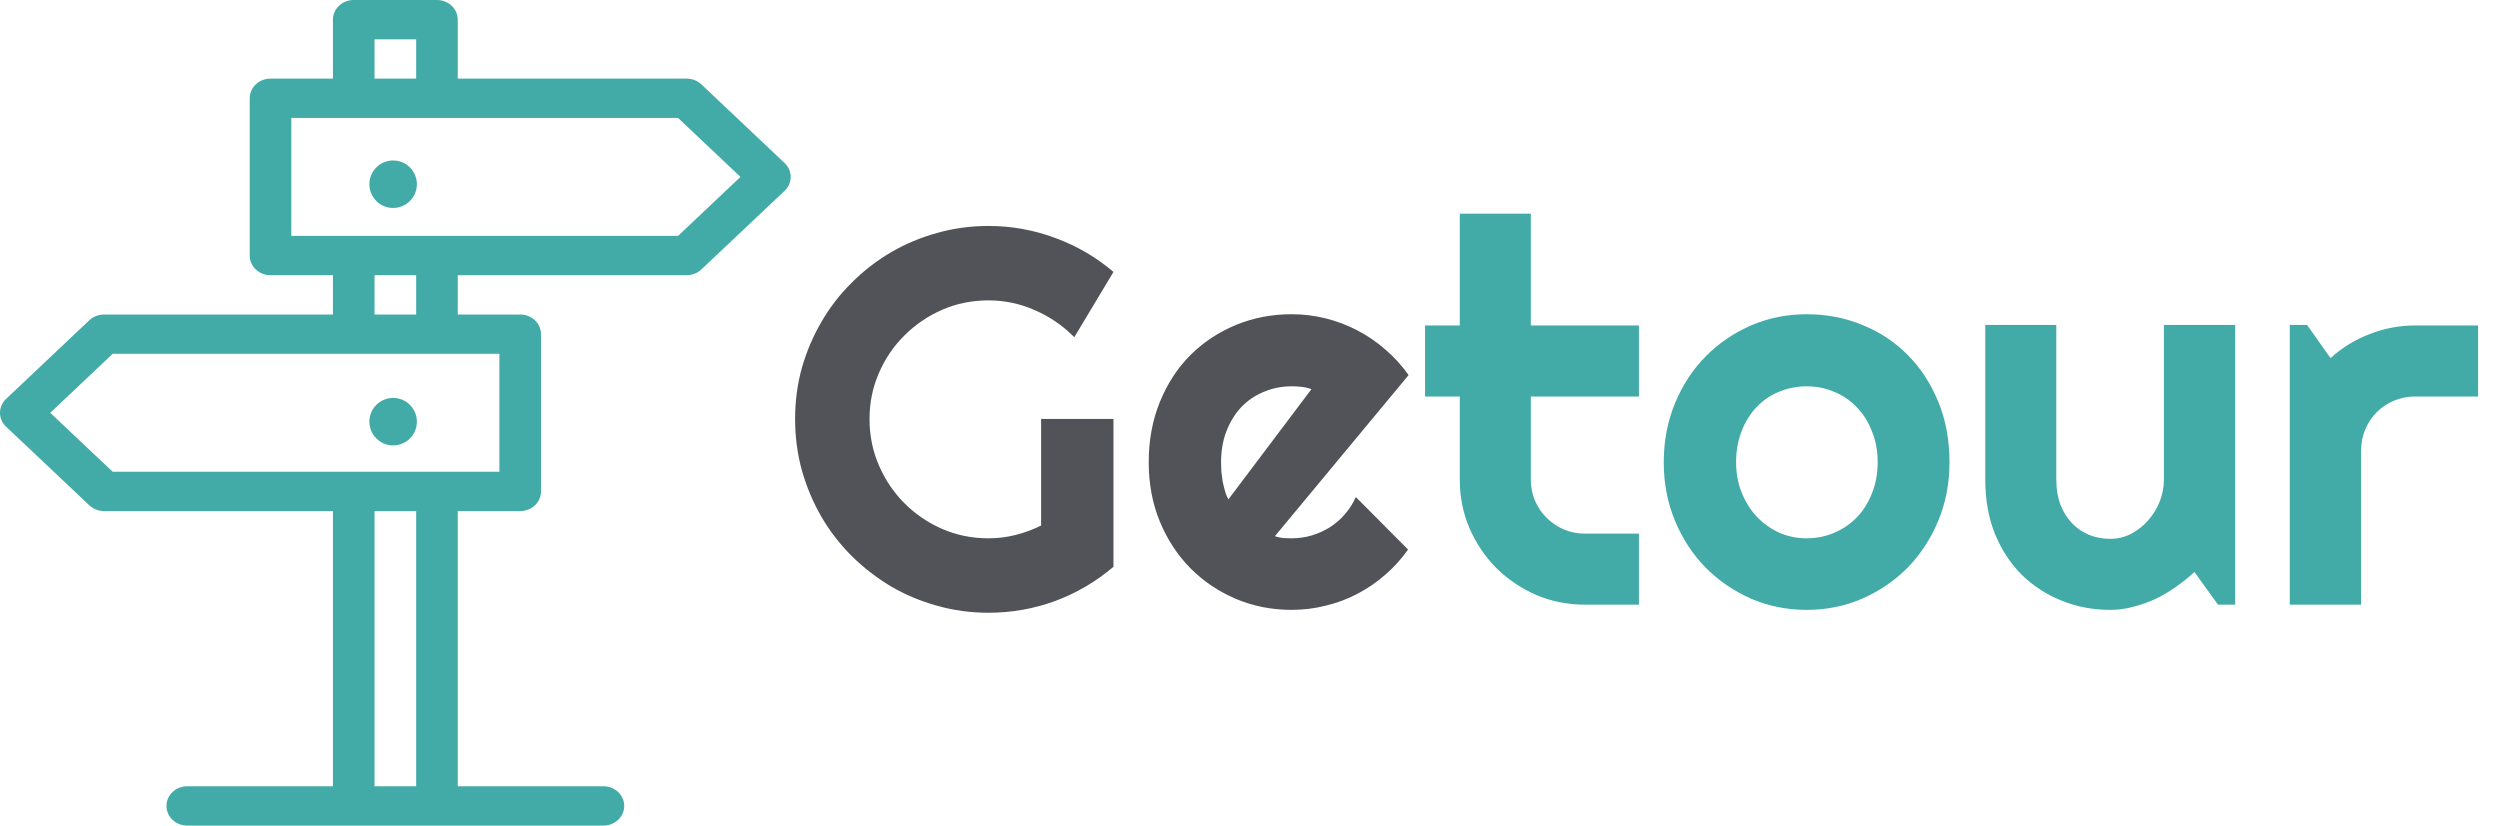 <svg width="215" height="71" viewBox="0 0 215 71" fill="none" xmlns="http://www.w3.org/2000/svg">
<path d="M95.758 48.743C94.261 50.016 92.591 50.997 90.749 51.685C88.907 52.359 86.991 52.696 84.999 52.696C83.472 52.696 81.997 52.494 80.575 52.09C79.167 51.7 77.849 51.147 76.621 50.428C75.394 49.694 74.27 48.825 73.252 47.822C72.234 46.804 71.365 45.681 70.647 44.453C69.928 43.21 69.367 41.878 68.962 40.455C68.573 39.033 68.378 37.558 68.378 36.03C68.378 34.503 68.573 33.035 68.962 31.628C69.367 30.22 69.928 28.903 70.647 27.675C71.365 26.432 72.234 25.309 73.252 24.306C74.27 23.287 75.394 22.419 76.621 21.7C77.849 20.981 79.167 20.427 80.575 20.038C81.997 19.634 83.472 19.432 84.999 19.432C86.991 19.432 88.907 19.776 90.749 20.465C92.591 21.139 94.261 22.112 95.758 23.385L92.389 29C91.416 28.012 90.293 27.241 89.02 26.686C87.747 26.117 86.407 25.833 84.999 25.833C83.592 25.833 82.266 26.102 81.024 26.642C79.796 27.181 78.718 27.914 77.789 28.843C76.861 29.756 76.127 30.834 75.588 32.077C75.049 33.305 74.779 34.623 74.779 36.03C74.779 37.453 75.049 38.785 75.588 40.028C76.127 41.271 76.861 42.357 77.789 43.285C78.718 44.214 79.796 44.947 81.024 45.486C82.266 46.025 83.592 46.295 84.999 46.295C85.808 46.295 86.594 46.198 87.358 46.003C88.121 45.808 88.848 45.539 89.536 45.194V36.03H95.758V48.743ZM109.639 46.115C109.878 46.19 110.118 46.242 110.358 46.273C110.597 46.287 110.837 46.295 111.076 46.295C111.675 46.295 112.252 46.213 112.806 46.048C113.36 45.883 113.877 45.651 114.356 45.352C114.85 45.037 115.284 44.663 115.658 44.228C116.048 43.779 116.362 43.285 116.602 42.746L121.094 47.261C120.525 48.069 119.866 48.796 119.117 49.44C118.384 50.083 117.583 50.63 116.714 51.079C115.861 51.528 114.955 51.865 113.996 52.09C113.053 52.329 112.08 52.449 111.076 52.449C109.384 52.449 107.79 52.135 106.292 51.506C104.81 50.877 103.507 50.001 102.384 48.878C101.276 47.755 100.4 46.422 99.756 44.88C99.112 43.323 98.79 41.616 98.79 39.759C98.79 37.857 99.112 36.12 99.756 34.548C100.4 32.976 101.276 31.635 102.384 30.527C103.507 29.419 104.81 28.558 106.292 27.944C107.79 27.33 109.384 27.023 111.076 27.023C112.08 27.023 113.06 27.143 114.019 27.383C114.977 27.622 115.883 27.967 116.737 28.416C117.605 28.865 118.414 29.419 119.162 30.078C119.911 30.722 120.57 31.448 121.139 32.257L109.639 46.115ZM112.783 33.47C112.499 33.365 112.214 33.297 111.93 33.268C111.66 33.238 111.376 33.223 111.076 33.223C110.238 33.223 109.444 33.38 108.696 33.694C107.962 33.994 107.318 34.428 106.764 34.997C106.225 35.566 105.798 36.255 105.484 37.063C105.169 37.857 105.012 38.755 105.012 39.759C105.012 39.983 105.019 40.238 105.034 40.523C105.064 40.807 105.102 41.099 105.147 41.398C105.207 41.683 105.274 41.96 105.349 42.23C105.424 42.499 105.521 42.739 105.641 42.948L112.783 33.47Z" fill="#525359"/>
<path d="M136.3 52C134.818 52 133.425 51.723 132.122 51.169C130.82 50.6 129.674 49.829 128.686 48.855C127.712 47.867 126.941 46.722 126.372 45.419C125.818 44.116 125.541 42.724 125.541 41.241V34.099H122.554V27.989H125.541V18.376H131.651V27.989H140.949V34.099H131.651V41.241C131.651 41.885 131.77 42.492 132.01 43.06C132.25 43.615 132.579 44.101 132.998 44.52C133.418 44.94 133.912 45.277 134.481 45.531C135.05 45.771 135.656 45.891 136.3 45.891H140.949V52H136.3ZM167.656 39.759C167.656 41.556 167.334 43.233 166.69 44.79C166.046 46.332 165.17 47.672 164.062 48.81C162.954 49.934 161.651 50.825 160.154 51.483C158.671 52.127 157.076 52.449 155.369 52.449C153.677 52.449 152.083 52.127 150.585 51.483C149.103 50.825 147.8 49.934 146.677 48.81C145.569 47.672 144.693 46.332 144.049 44.79C143.405 43.233 143.083 41.556 143.083 39.759C143.083 37.932 143.405 36.24 144.049 34.683C144.693 33.125 145.569 31.785 146.677 30.662C147.8 29.524 149.103 28.633 150.585 27.989C152.083 27.345 153.677 27.023 155.369 27.023C157.076 27.023 158.671 27.33 160.154 27.944C161.651 28.543 162.954 29.404 164.062 30.527C165.17 31.635 166.046 32.976 166.69 34.548C167.334 36.105 167.656 37.842 167.656 39.759ZM161.479 39.759C161.479 38.77 161.314 37.88 160.985 37.086C160.67 36.277 160.236 35.589 159.682 35.02C159.128 34.435 158.476 33.994 157.728 33.694C156.994 33.38 156.208 33.223 155.369 33.223C154.531 33.223 153.737 33.38 152.989 33.694C152.255 33.994 151.611 34.435 151.057 35.02C150.518 35.589 150.091 36.277 149.777 37.086C149.462 37.88 149.305 38.77 149.305 39.759C149.305 40.687 149.462 41.548 149.777 42.342C150.091 43.135 150.518 43.824 151.057 44.408C151.611 44.992 152.255 45.456 152.989 45.801C153.737 46.13 154.531 46.295 155.369 46.295C156.208 46.295 156.994 46.138 157.728 45.823C158.476 45.509 159.128 45.067 159.682 44.498C160.236 43.929 160.67 43.24 160.985 42.432C161.314 41.623 161.479 40.732 161.479 39.759ZM188.724 49.192C188.23 49.642 187.698 50.068 187.129 50.473C186.575 50.862 185.991 51.206 185.377 51.506C184.763 51.79 184.127 52.015 183.468 52.18C182.824 52.359 182.165 52.449 181.491 52.449C180.009 52.449 178.616 52.187 177.314 51.663C176.011 51.139 174.865 50.398 173.877 49.44C172.904 48.466 172.133 47.291 171.564 45.913C171.01 44.52 170.733 42.963 170.733 41.241V27.944H176.842V41.241C176.842 42.05 176.962 42.776 177.201 43.42C177.456 44.049 177.793 44.58 178.212 45.015C178.631 45.449 179.118 45.778 179.672 46.003C180.241 46.227 180.848 46.34 181.491 46.34C182.12 46.34 182.712 46.198 183.266 45.913C183.835 45.614 184.329 45.224 184.748 44.745C185.168 44.266 185.497 43.727 185.737 43.128C185.976 42.514 186.096 41.885 186.096 41.241V27.944H192.228V52H190.745L188.724 49.192ZM203.054 52H196.922V27.944H198.405L200.426 30.797C201.414 29.898 202.537 29.21 203.795 28.73C205.053 28.236 206.356 27.989 207.703 27.989H213.116V34.099H207.703C207.059 34.099 206.453 34.218 205.884 34.458C205.315 34.698 204.821 35.027 204.402 35.446C203.982 35.866 203.653 36.36 203.413 36.929C203.174 37.498 203.054 38.104 203.054 38.748V52Z" fill="#42ABA7"/>
<path d="M33.809 17.884C34.937 17.884 35.852 16.97 35.852 15.842C35.852 14.714 34.937 13.8 33.809 13.8C32.682 13.8 31.767 14.714 31.767 15.842C31.767 16.97 32.682 17.884 33.809 17.884Z" fill="#42ABA7"/>
<path d="M7.682 27.543C8.018 27.226 8.473 27.048 8.947 27.048H28.632V23.667H23.263C22.275 23.667 21.474 22.91 21.474 21.976V8.452C21.474 7.519 22.275 6.762 23.263 6.762H28.632V1.69C28.632 0.757 29.433 0 30.421 0H37.579C38.567 0 39.368 0.757 39.368 1.69V6.762H59.053C59.527 6.762 59.983 6.94 60.318 7.257L67.476 14.019C68.175 14.679 68.175 15.749 67.476 16.41L60.318 23.172C59.983 23.488 59.527 23.667 59.053 23.667H39.368V27.048H44.737C45.725 27.048 46.526 27.805 46.526 28.738V42.262C46.526 43.195 45.725 43.952 44.737 43.952H39.368V67.619H51.895C52.883 67.619 53.684 68.376 53.684 69.309C53.684 70.243 52.883 71 51.895 71H16.105C15.117 71 14.316 70.243 14.316 69.309C14.316 68.376 15.117 67.619 16.105 67.619H28.632V43.952H8.947C8.473 43.952 8.018 43.774 7.682 43.457L0.524 36.695C-0.175 36.035 -0.175 34.965 0.524 34.304L7.682 27.543ZM35.789 3.381H32.211V6.762H35.789V3.381ZM63.68 15.214L58.312 10.143H25.053V20.286H58.312L63.68 15.214ZM35.789 23.667H32.211V27.048H35.789V23.667ZM32.211 67.619H35.789V43.952H32.211V67.619ZM9.689 40.571H42.947V30.429H9.689L4.32 35.5L9.689 40.571Z" fill="#42ABA7"/>
<path d="M33.809 38.305C34.937 38.305 35.852 37.391 35.852 36.263C35.852 35.135 34.937 34.221 33.809 34.221C32.682 34.221 31.767 35.135 31.767 36.263C31.767 37.391 32.682 38.305 33.809 38.305Z" fill="#42ABA7"/>
</svg>
